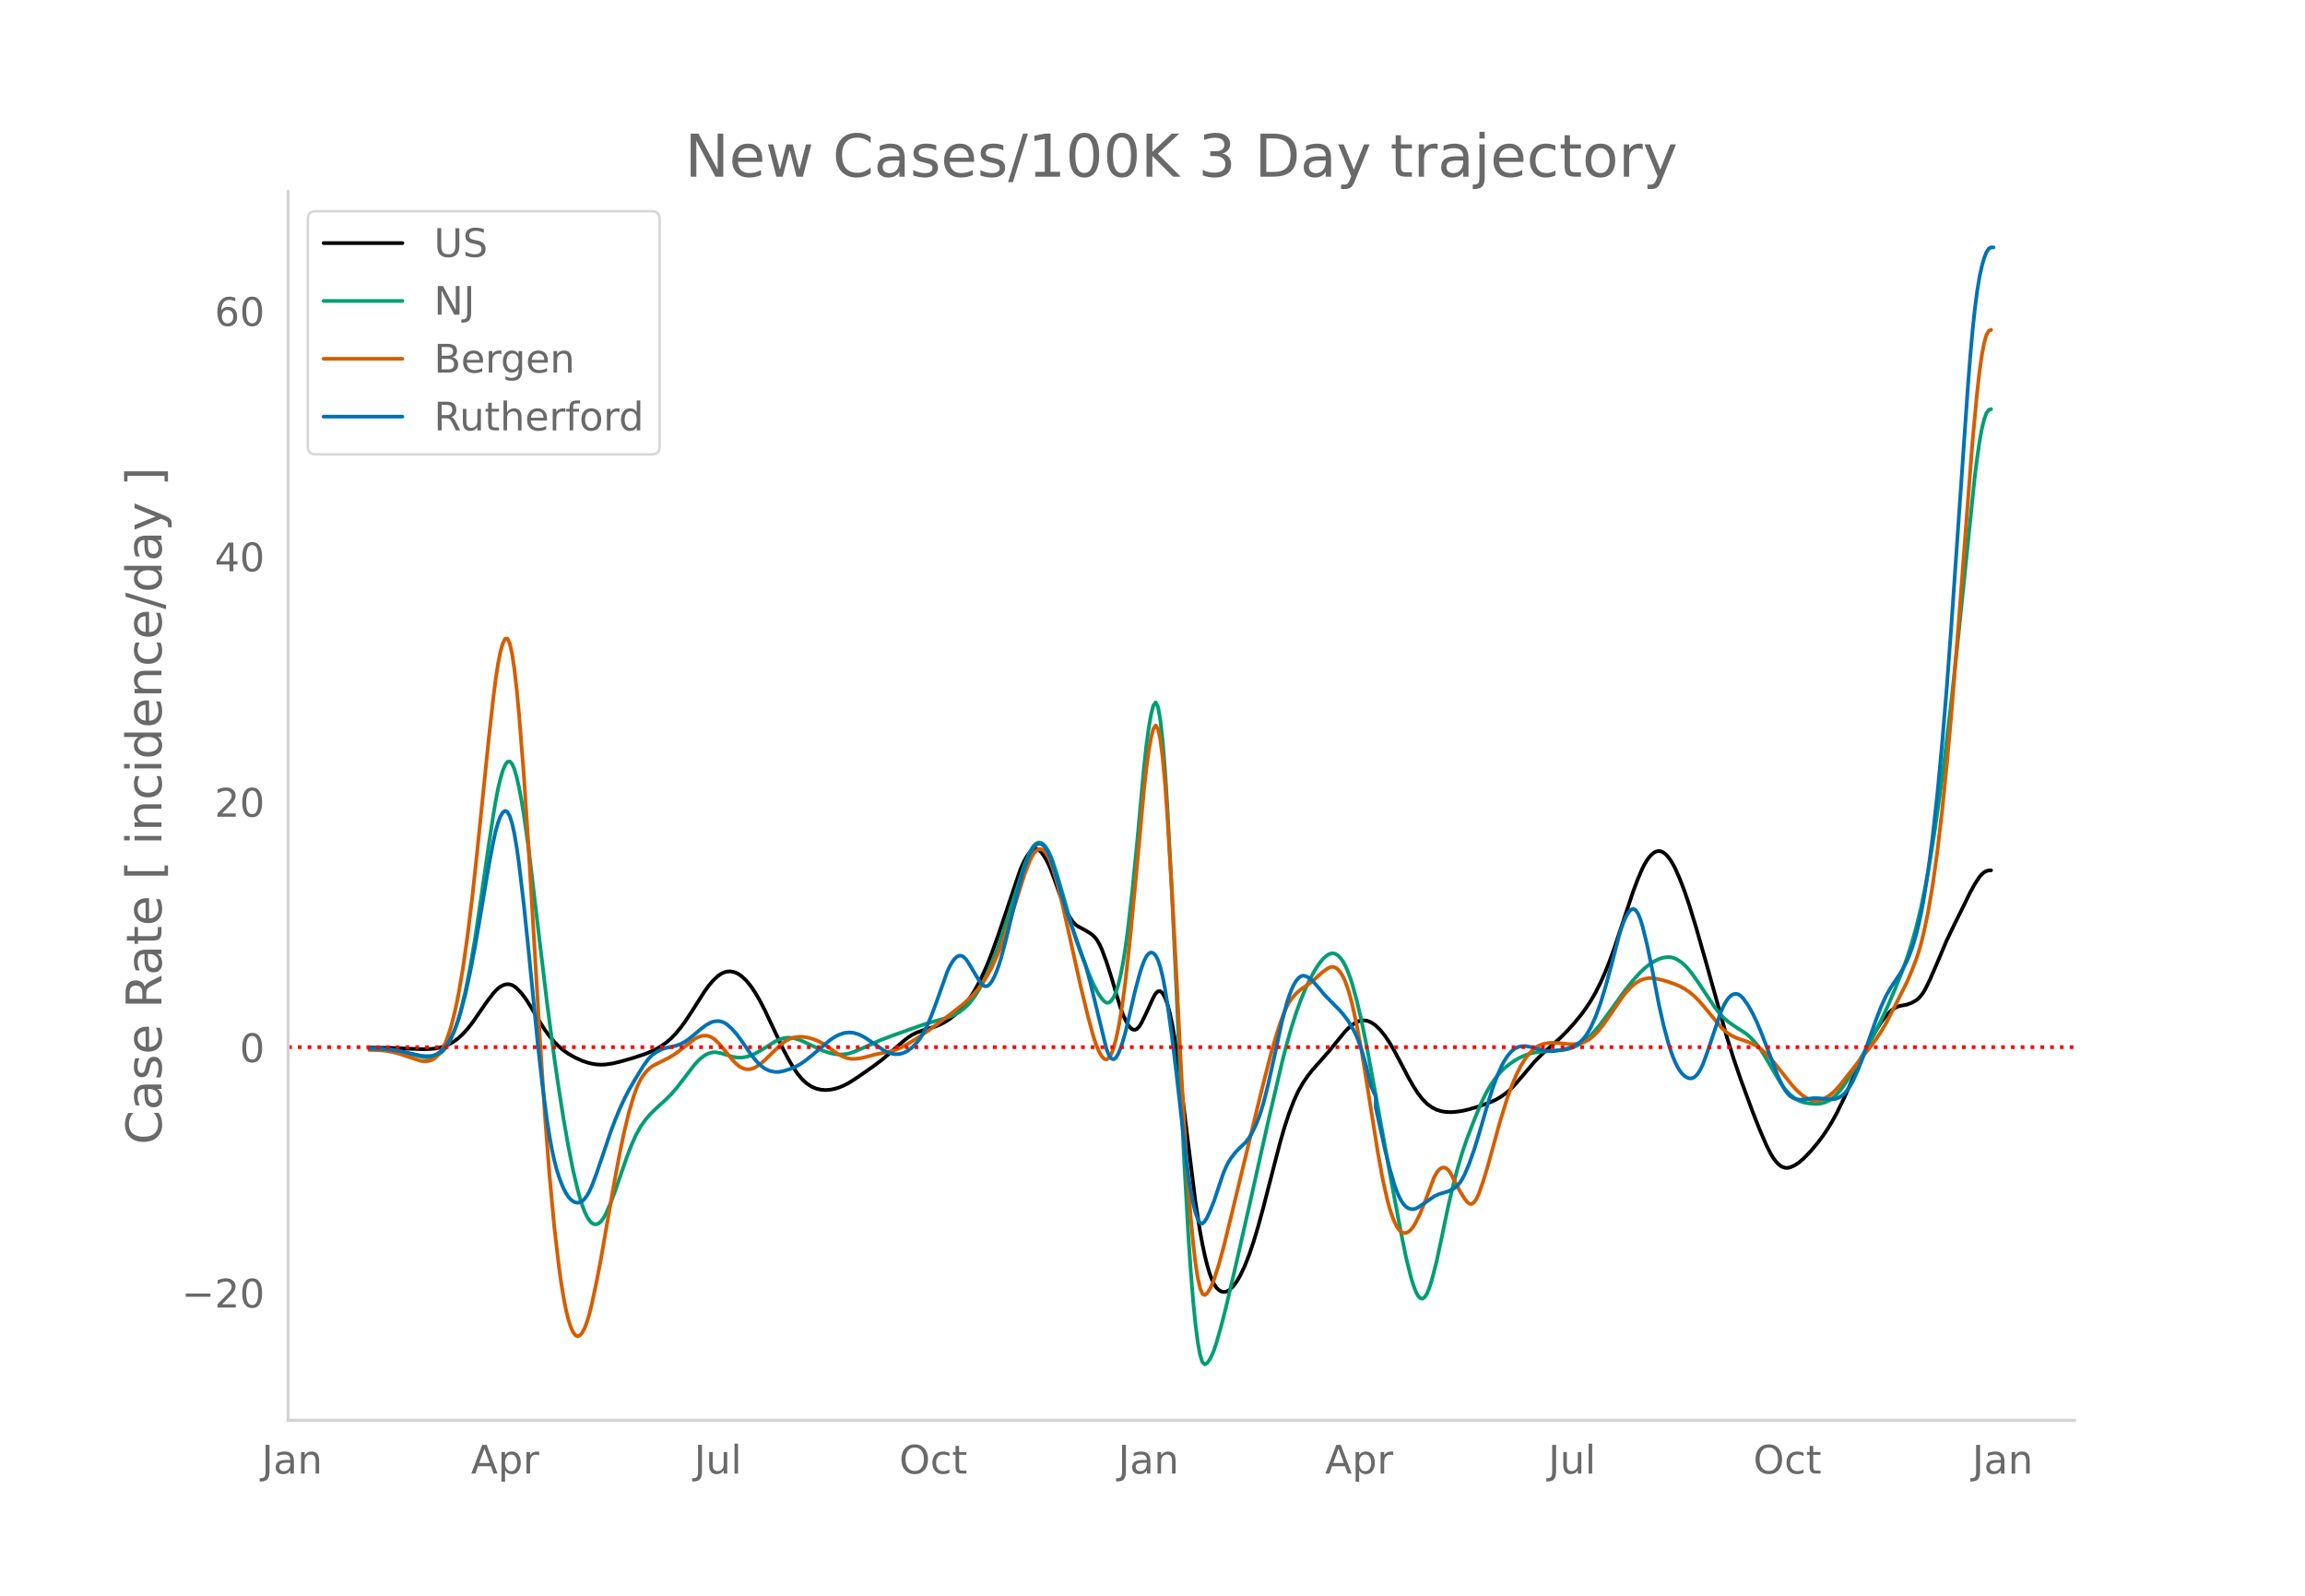 <svg height="864" viewBox="0 0 936 648" width="1248" xmlns="http://www.w3.org/2000/svg" xmlns:xlink="http://www.w3.org/1999/xlink"><defs><style>*{stroke-linecap:butt;stroke-linejoin:round}</style></defs><g id="figure_1"><path d="M0 648h936V0H0z" style="fill:#fff" id="patch_1"/><g id="axes_1"><path d="M117 576.72h725.4V77.76H117z" style="fill:none" id="patch_2"/><path clip-path="url(#pdbfb87c86f)" d="m149.973 425.408 8.552.1 7.602.342 5.7.204 2.852-.083 1.9-.192 1.9-.35 1.9-.533 1.901-.802 1.9-1.092 1.901-1.396 1.9-1.747 1.901-2.108 1.9-2.419 2.851-4.103 2.85-4.168 2.852-3.714.95-1.066.95-.895.95-.714.95-.533.95-.349.95-.144.951.078.95.304.95.53.95.75 1.901 1.99 1.9 2.519 1.901 3.023 3.801 6.357 1.9 2.972 1.9 2.627 1.901 2.238 1.9 1.898 1.901 1.61 1.9 1.324 2.851 1.612 2.851 1.287 1.9.66 1.9.494 1.901.31 1.9.11 1.901-.091 2.85-.42 2.852-.671 5.7-1.631 4.752-1.592 2.85-1.193 1.901-.951 1.9-1.154 1.901-1.375 1.9-1.647 1.9-1.97 1.901-2.291 1.9-2.58 2.851-4.337 4.752-7.479 1.9-2.671 1.9-2.217 1.9-1.752.951-.681.95-.529.95-.373.95-.218.951-.062.95.087.95.232.95.378.95.522.951.666 1.9 1.75 1.901 2.298 1.9 2.842 1.9 3.297 1.901 3.667 3.801 8.053 3.801 8.068 1.9 3.62 1.901 3.268 1.9 2.817 1.9 2.264 1.901 1.724 1.9 1.253 1.901.8 1.9.431 1.901.143 1.9-.14 1.901-.39 1.9-.606 1.9-.813 1.901-1 2.851-1.809 6.652-4.618 3.8-2.85 2.851-2.412 5.701-5.056 1.9-1.5 1.901-1.231 1.9-.928 2.852-1.029 4.75-1.452 1.901-.803 1.9-.98 1.901-1.222 1.9-1.48 1.9-1.759 1.901-2.058 1.9-2.39 1.901-2.838 1.9-3.317 1.901-3.8 1.9-4.29 1.901-4.784 2.85-7.981 8.553-25.45.95-2.273.95-1.978.95-1.684.95-1.375.95-.997.951-.546.95-.083.95.382.95.832.95 1.212.951 1.522.95 1.82.95 2.116 1.901 5.083 1.9 5.364 1.9 4.774 1.901 4.033.95 1.583.95 1.257.951.93.95.635 2.85 1.522 1.901 1.183.95.677.95.892.951 1.255.95 1.646.95 2.037 1.9 5.107 1.901 5.954 3.801 12.797.95 2.536.95 2.147.95 1.76.951 1.353.95.849.95.248.95-.371.951-.991.95-1.565 1.9-3.905 2.851-6.262.95-1.686.95-.895.951-.029.95.838.95 1.704.95 2.577.95 3.476.951 4.403.95 5.335.95 6.268 1.901 14.756 5.701 46.076 1.9 12.172.951 5.129.95 4.491.95 3.864.95 3.243.95 2.625.951 2.007.95 1.412.95.934.95.575.951.237.95-.098.95-.426.95-.71.95-.948.951-1.179.95-1.409.95-1.639 1.901-3.955 1.9-4.816 1.9-5.658 1.901-6.397 1.9-7.034 6.652-25.79 1.9-6.629 1.901-5.815 1.9-4.986 1.901-4.15 1.9-3.322 1.901-2.756 1.9-2.45 2.851-3.19 3.801-4.304 3.8-4.674 2.852-3.473 1.9-1.862 1.9-1.45.95-.538.95-.38.951-.214.95-.05.95.112.95.269.951.417.95.565.95.712 1.9 1.85 1.901 2.352 1.9 2.836 1.901 3.271 2.85 5.331 2.852 5.483 1.9 3.325 1.9 2.977 1.9 2.468 1.901 1.919 1.9 1.397 1.901.985 1.9.607 1.901.308 1.9.093 1.901-.105 2.85-.4 2.851-.654 3.801-1.15 4.751-1.729 1.9-.846 1.901-1.055 1.9-1.268 1.901-1.537 1.9-1.858 2.851-3.251 5.702-6.714 2.85-2.896 3.801-3.418 3.801-3.343 2.85-2.873 2.851-3.173 2.851-3.485 1.9-2.621 1.901-2.91 1.9-3.292 1.9-3.765 1.901-4.246 1.9-4.743 1.901-5.244 3.801-11.462 3.801-11.412 1.9-5.053 1.9-4.42.951-1.846.95-1.573.95-1.3.95-1.028.951-.752.95-.463.95-.16.95.146.95.45.951.752.95 1.032.95 1.29.95 1.544.951 1.799 1.9 4.292 1.9 4.972 1.901 5.583 2.851 9.32 3.8 13.323 8.553 30.712 2.85 9.109 2.851 8.352 4.751 12.915 2.851 7.237 2.85 6.643 1.901 3.742.95 1.513.95 1.27.95 1.026.951.782.95.537.95.293.95.048.95-.184 1.901-.829 1.9-1.246 1.901-1.647 2.85-2.976 2.852-3.39 1.9-2.543 1.9-2.79 1.9-3.091 1.901-3.447 2.851-5.806 3.8-8.416 4.752-10.564 2.85-5.75 1.901-3.403 1.9-3.023 1.901-2.516 1.9-1.975.95-.775.95-.621.951-.467.95-.312 2.851-.533 1.9-.69 1.9-1.06.951-.769.95-1.035.95-1.319.95-1.602 1.901-3.911 2.85-6.586 3.802-9.008 2.85-5.943 3.801-7.683 2.851-5.826 1.9-3.448 1.9-2.928.951-1.097.95-.812.95-.525.95-.24.951-.048h0" style="fill:none;stroke:#000;stroke-linecap:round;stroke-width:1.5" id="line2d_1"/><path clip-path="url(#pdbfb87c86f)" d="m149.973 425.823 4.75.094 2.852.217 2.85.397 2.85.588 8.553 2.12 1.9.146 1.9-.154.951-.272.95-.424.95-.574.95-.738.95-.968.951-1.263.95-1.57.95-1.878.95-2.187.951-2.504.95-2.872.95-3.29 1.9-7.867 1.901-9.556 1.9-11.147 1.901-12.673 3.801-26.16 1.9-12.441.95-5.67.951-4.891.95-4.05.95-3.207.95-2.339.95-1.328.951-.177.95 1.001.95 2.181.95 3.32.951 4.257.95 4.996.95 5.694 1.9 13.48 2.852 23.9 4.75 39.74 2.851 21.557 1.9 13.1 1.901 12.01 1.9 10.909 1.901 9.602 1.9 8.088.95 3.462.951 3.019.95 2.523.95 2.017.95 1.51.95 1.01.951.532.95.077.95-.373.95-.823.951-1.272.95-1.7 1.9-4.255 1.901-5.04 4.751-13.765 1.9-4.96 1.901-4.228 1.9-3.408 1.901-2.665 1.9-2.225 1.9-1.87 4.752-4.365 1.9-1.924 1.9-2.157 2.852-3.64 4.75-6.198 1.901-2.02 1.9-1.525.95-.57.951-.43.95-.292.95-.151.95-.012 1.901.322 2.85.821 1.901.623 1.9.364 1.901.028 1.9-.28 1.901-.566 1.9-.844 2.851-1.63 4.751-3.003 1.9-.928 1.901-.63 1.9-.232 1.901.166 1.9.49 1.9.736 8.553 4.009 2.85.91 1.901.392 1.9.156 1.9-.084 1.901-.348 1.9-.614 3.802-1.619 6.651-3.012 5.702-2.158 12.353-4.395 4.75-1.38 4.752-1.367 2.85-1.128 1.9-1.045 1.901-1.417 1.9-1.816 1.901-2.306 1.9-2.818 1.901-3.334 1.9-3.87 1.901-4.408 1.9-4.917 1.9-5.396 2.852-8.812 6.651-20.857 1.9-4.592.95-1.824.951-1.354.95-.861.95-.37.95.12.95.588.951 1.042.95 1.489.95 1.937.95 2.386 1.901 5.877 2.85 9.86 2.852 10.124 1.9 6.036 1.9 5.423 2.851 7.381 1.9 4.457 1.901 3.81.95 1.56.95 1.328.95 1.057.95.604.951-.031.95-.705.95-1.377.95-2.077.951-2.913.95-3.887.95-4.887.95-5.888.95-6.889 1.901-16.483 1.9-19.008 2.851-31.244.95-8.76.95-7.15.951-5.54.95-3.788.95-1.32.95 1.862.951 5.188.95 8.514.95 11.839.95 14.989 1.901 35.916 1.9 40.965 2.851 63.656 1.9 33.955.95 13.985.951 11.875.95 9.66.95 7.422.95 5.183.951 2.947.95.848.95-.548.95-1.245.95-1.8.951-2.356.95-2.88 1.9-6.7 1.901-7.432 3.801-16.238 5.701-25.143 7.602-33.922 5.702-24.362 1.9-7.387 1.9-6.676 1.9-5.967 1.901-5.26 1.9-4.582 1.901-4.019 1.9-3.485 1.901-2.913.95-1.19.95-1 .95-.81.951-.608.95-.348.95-.029.95.301.95.632.951.967.95 1.328.95 1.717.95 2.11.951 2.504.95 2.897 1.9 6.907 1.901 8.15 1.9 9.307 3.801 20.512 6.652 36.842 3.8 19.962 1.901 9.347 1.9 7.713.951 3.139.95 2.627.95 1.948.95 1.103.95.225.951-.655.95-1.533.95-2.373.95-3.014 1.901-7.324 1.9-8.892 2.851-13.668 1.9-8.13 1.901-7.287 1.9-6.41 1.901-5.549 2.85-7.444 2.852-6.928 1.9-3.982 1.9-3.345 1.9-2.798 1.901-2.338 1.9-1.887 1.901-1.555 1.9-1.34 1.901-1.13 1.9-.922 1.901-.715 1.9-.53 1.9-.372 2.852-.284 7.601-.574 1.9-.343 1.901-.575 1.9-.835 1.901-1.106 1.9-1.427 1.901-1.757 1.9-2.052 1.9-2.31 3.802-5.155 6.651-9.226 2.851-3.533 2.85-3.12 1.901-1.8 1.9-1.523 1.901-1.245 1.9-.935 1.9-.593 1.901-.22.95.07.95.202.951.332.95.461 1.9 1.302 1.901 1.798 1.9 2.288 2.851 4.045 6.652 10.02 1.9 2.385 1.9 1.992 1.901 1.6 2.85 1.965 3.802 2.437 1.9 1.59 1.9 1.945 1.901 2.415 1.9 2.913 6.652 11.316 1.9 2.606 1.9 2.057 1.901 1.555 1.9 1.099 1.901.65 1.9.353 2.851.256 1.9-.122 1.901-.492 1.9-.896.95-.64 1.901-1.696 1.9-2.242 1.901-2.655 2.85-4.5 5.702-9.768 2.85-5.241 2.852-5.646 2.85-6.164 2.85-6.682 2.852-7.101 1.9-5.228 1.9-5.935 1.9-6.668 1.901-7.777 1.9-9.26 1.901-10.72 1.9-12.018 1.901-13.274 1.9-14.499 2.851-23.985 2.85-26.575 6.652-64.565.95-7.548.95-6.612.951-5.338.95-3.998.95-2.658.95-1.317.951-.324h0" style="fill:none;stroke:#009e73;stroke-linecap:round;stroke-width:1.5" id="line2d_2"/><path clip-path="url(#pdbfb87c86f)" d="m149.973 426.355 3.8.087 2.851.251 2.851.507 2.85.768 8.553 2.822 1.9.154.95-.086.95-.206.95-.384.951-.62.95-.868.95-1.117.95-1.383.95-1.742.951-2.193.95-2.662.95-3.132.95-3.601.951-4.083.95-4.618 1.9-11.024 1.901-13.426 1.9-15.599 1.901-17.539 4.751-46.412 1.9-16.996.95-7.509.951-6.202.95-4.797.95-3.392.95-1.924.95-.13.951 1.984.95 4.166.95 6.346.95 8.446.951 10.143 1.9 24.09 1.9 28.95 4.752 80.072 1.9 28.916 1.9 24.93 1.901 20.516 1.9 16.403.951 6.769.95 5.819.95 4.869.95 3.927.95 3.027.951 2.169.95 1.319.95.47.95-.367.951-1.131.95-1.825.95-2.504.95-3.183.95-3.827 1.901-8.861 1.9-9.883 2.851-16.436 2.851-16.221 1.9-10.135 1.901-9.033 1.9-7.793 1.9-6.413.951-2.637.95-2.255.95-1.874.95-1.509.951-1.232.95-1.043.95-.87.95-.698 1.901-1 4.751-2.376 1.9-1.155 1.901-1.345 6.652-5.117.95-.536.95-.408.95-.28.95-.146.95.011.951.191.95.377.95.562.95.748 1.901 1.96 2.85 3.448 1.901 2.41 1.9 1.935.95.738.951.583.95.418.95.243.95.068.951-.11.95-.285.95-.454 1.9-1.268 1.901-1.627 6.652-6.49 1.9-1.371 1.9-.936 1.901-.52 1.9-.19 1.901.12 1.9.374 1.901.578 1.9.785 1.9 1.02 1.901 1.263 3.801 2.715 1.9 1.068 1.901.75 1.9.335 1.901-.042 1.9-.258 1.9-.432 3.802-1.023 6.651-1.352 1.9-.632 1.901-.802 2.85-1.508 3.802-2.314 4.75-3.216 5.702-4.183 7.602-5.876 2.85-2.456 1.901-1.919 1.9-2.207 1.901-2.532 1.9-3.005 1.901-3.516 1.9-4.087 1.9-4.716 1.901-5.299 2.851-8.672 4.751-14.953 1.9-4.927.95-2.022.951-1.551.95-1.053.95-.556.95-.055.95.46.951.988.95 1.52.95 2.05.95 2.583 1.901 6.54 1.9 7.574 2.851 12.732 4.751 21.402 2.851 11.728 1.9 7.105.95 3.134.951 2.636.95 2.105.95 1.575.95 1.01.95.277.951-.624.95-1.557.95-2.492.95-3.427.951-4.364.95-5.306.95-6.247.95-7.188 1.901-17.146 2.85-29.851 2.851-31.227.95-8.595.95-7.016.951-5.436.95-3.74.95-1.455.95 1.412.951 4.4.95 7.384.95 10.371.95 13.19 1.901 31.522 1.9 35.664 1.901 37.808 1.9 32.633.95 13.689.95 11.92.951 10.069.95 8.131.95 6.179.95 4.224.951 2.272.95.44.95-.784.95-1.397.95-1.89.951-2.384 1.9-6.03 1.901-6.934 2.85-11.569 12.354-51.122 3.8-14.95 1.9-6.707 1.901-6.093 1.9-5.127.951-2.07.95-1.736.95-1.42 1.9-2.218 1.901-1.663 3.801-2.621 1.9-1.609 2.851-2.577 1.9-1.412.951-.571.95-.35.95-.002.95.37.95.74.951 1.124.95 1.57.95 2.076.95 2.597.951 3.116.95 3.636 1.9 8.72 1.901 10.248 1.9 11.629 4.752 29.843 1.9 10.489 1.9 8.456.95 3.453.951 2.937.95 2.424.95 1.914.95 1.406.95.897.951.399.95-.044.95-.434.95-.812.951-1.19.95-1.553 1.9-3.876 1.901-4.643 3.801-10.113.95-1.709.95-1.238.95-.764.95-.266.951.252.95.776.95 1.3 1.901 3.726 1.9 3.598 1.9 3.026.951 1.25.95.81.95.123.95-.612.951-1.348.95-2.043 1.9-5.344 1.901-6.35 4.751-17.32 2.851-9.287 1.9-5.358 1.9-4.58 1.901-3.821 1.9-3.08 1.901-2.365 1.9-1.753.95-.657.951-.51 1.9-.637 1.901-.323 1.9-.069 2.851.182 3.801.375 1.9-.022 1.9-.215 1.901-.544 1.9-1.009 1.901-1.476 1.9-1.927 1.901-2.367 3.801-5.405 3.8-5.612 1.901-2.44 1.9-2.092 1.901-1.63 1.9-1.142 1.901-.695 1.9-.288 1.901.111 2.85.59 2.851.825 2.851 1.011 1.9.801 1.9 1.03 1.901 1.29 1.9 1.56 1.901 1.862 1.9 2.168 7.602 9.178 1.9 1.638 1.901 1.25 1.9.95 1.901.682 2.85.952 1.901.794 1.9 1.04 1.901 1.397 1.9 1.757 2.851 3.134 2.851 3.554 4.751 6 1.9 2.063 1.901 1.711 1.9 1.33.95.48.95.345.951.21.95.08.95-.051.95-.175.951-.298.95-.422 1.9-1.2 1.901-1.622 1.9-2.032 2.851-3.596 6.652-8.414 2.85-3.475 2.851-3.884 1.9-2.874 1.901-3.225 2.85-5.474 5.702-11.332 1.9-4.407 1.9-4.943.951-2.844.95-3.282.95-3.746 1.901-8.9 1.9-11.104 1.9-13.631 1.901-16.16 1.9-18.626 1.901-21.075 2.85-35.561 5.702-74.796 1.9-20.164.95-8.391.951-6.767.95-5.067.95-3.37.95-1.67.951-.41h0" style="fill:none;stroke:#d55e00;stroke-linecap:round;stroke-width:1.5" id="line2d_3"/><path clip-path="url(#pdbfb87c86f)" d="m149.973 425.821 4.75.086 3.802.303 3.8.592 3.802.85 4.75 1.028 1.901.196 1.9-.02.95-.147.951-.297.95-.455.95-.614.95-.773.95-.942.951-1.169.95-1.45.95-1.744.95-2.036.951-2.337.95-2.678.95-3.057 1.9-7.277 1.901-8.743 1.9-9.876 1.901-10.926 3.801-22.636 1.9-9.967.95-4.261.951-3.414.95-2.511.95-1.61.95-.674.95.427.951 1.694.95 2.994.95 4.293.95 5.593.951 6.83 1.9 16.112 1.9 18.356 3.802 38.599 1.9 16.89 1.9 14.387.95 6.008.951 5.209.95 4.408.95 3.643.95 3.047.951 2.623.95 2.233.95 1.843.95 1.46.95 1.104.951.781.95.464.95.146.95-.178.951-.528.95-.906.95-1.29.95-1.675.95-2.058 1.901-5.051 2.851-8.346 2.85-8.467 1.901-5.075 1.9-4.565 1.901-4.117 1.9-3.685 2.851-4.897 2.85-4.618 1.901-2.655.95-1.072.95-.897 1.901-1.33 1.9-.929 1.901-.587 3.8-.82 1.901-.713 1.9-1.009 1.901-1.364 4.751-3.979 1.9-1.384 1.901-1.043.95-.319.95-.18.95-.04.951.114.95.284.95.457.95.63 1.901 1.726 1.9 2.17 1.901 2.564 3.801 5.53 1.9 2.4 1.9 1.984 1.901 1.431 1.9.895 1.901.445 1.9.017 1.901-.364 2.85-.89 1.901-.794 1.9-1.033 1.901-1.287 2.85-2.247 7.603-6.422 1.9-1.246 1.9-.938 1.9-.612 1.901-.22 1.9.188 1.901.578 1.9.892 1.901 1.181 6.652 4.587 1.9.85 1.9.487.95.092.951-.026.95-.147.95-.268.95-.39.95-.516 1.901-1.424 1.9-1.958.951-1.222.95-1.431 1.9-3.512 1.901-4.368 1.9-5.007 4.752-13.354.95-2.032.95-1.678.95-1.312.95-.9.95-.442.951.027.95.496.95.964.95 1.39 3.802 6.355.95 1.466.95 1.139.95.567.95-.051.95-.672.951-1.274.95-1.785.95-2.206.95-2.61.95-3.011 1.901-7.197 4.751-19.579 1.9-6.971 1.901-5.644.95-2.301.95-1.883.951-1.399.95-.901.95-.403.95.094.95.597.951 1.12.95 1.669.95 2.219.95 2.77 5.702 19.226 2.85 8.176 4.752 13.32 1.9 6.958 6.652 27.292.95 2.384.95 1.375.95.365.95-.644.951-1.608.95-2.345.95-2.857.95-3.324 1.901-7.98 1.9-8.307 1.901-7.154.95-3.086.95-2.577.95-1.893.95-1.176.951-.458.95.258.95 1.002.95 1.875.951 2.878.95 3.907.95 4.936.95 5.916 1.901 13.817 1.9 15.677 3.801 33.786.95 6.861.95 5.927.951 4.968.95 3.887.95 2.686.95 1.459.951.232.95-.913.95-1.656.95-1.995 1.901-4.77 1.9-5.755 1.901-5.547.95-2.256.95-1.892.95-1.55 1.901-2.482 1.9-1.99 1.901-1.753.95-1.11.95-1.344.95-1.576.95-1.81.951-2.058.95-2.374.95-2.762.95-3.162 1.901-7.5 2.85-12.807 2.852-13.157 1.9-7.26.95-2.945.95-2.49.95-2.035.95-1.586.951-1.144.95-.701.95-.26.95.16.951.463.95.653.95.819 1.9 2.118 2.852 3.43 2.85 2.945 2.85 2.862 1.901 2.106 1.9 2.492 1.901 3.098.95 1.797.95 2.06.95 2.415.951 2.785 1.9 6.686 1.901 7.983 1.9 4.22v4.309l3.801 17.401 1.9 7.594 1.901 6.49.95 2.657.95 2.225.95 1.791.951 1.359.95.94.95.591.95.315.951.053.95-.211.95-.454 2.851-1.899 3.801-2.641 1.9-.905 1.9-.562 1.901-.57 1.9-.934.951-.628.95-.84.95-1.151.95-1.482.95-1.812 1.901-4.52 1.9-5.366 1.901-6.118 3.801-13.084 1.9-5.952 1.901-5.216 1.9-4.21.95-1.725.951-1.488.95-1.265.95-1.044.95-.824.95-.603.951-.392.95-.226 1.9-.104 1.901.329 5.702 1.504 1.9.228 1.9-.035 2.851-.445 2.85-.664 1.901-.675 1.9-1.01.95-.646.951-.808.95-1.035.95-1.274.95-1.515.951-1.755 1.9-4.232 1.9-5.208 1.901-6.175 2.851-10.457 2.85-10.976.95-3.097.951-2.602.95-2.106.95-1.61.95-1.084.951-.394.95.455.95 1.335.95 2.217.95 3.053 1.901 7.729 1.9 9.17 2.851 14.865 1.9 8.49 1.901 7.104.95 3.018.95 2.649.951 2.276.95 1.904.95 1.538.95 1.205.95.902.951.607.95.311.95.004.95-.364.951-.793.95-1.233.95-1.674.95-2.115 1.901-5.28 4.751-14.226.95-2.378.95-1.994.95-1.609.951-1.226.95-.85.95-.481.95-.113.951.255.95.622.95.974 1.9 2.66 1.901 3.334 1.9 3.982 1.901 4.593 6.652 17.36 1.9 3.906.95 1.56.95 1.255.95.952.951.663.95.441.95.285.95.144.951.002 4.751-.603 1.9.014 3.801.324 1.9.14.951-.105.95-.256.95-.41.95-.57.951-.77.95-1.01.95-1.257.95-1.504.95-1.75 1.901-4.178 1.9-4.836 2.851-8.216 2.851-8.02 1.9-4.886 1.901-4.164 1.9-3.36 3.801-5.67 1.9-3.304.951-1.925.95-2.245.95-2.586.95-2.928.95-3.293.951-3.78.95-4.385.95-5.017 1.901-11.927 1.9-14.501 1.9-17.278 1.901-20.106 1.9-22.912 1.901-25.699 6.652-96.068.95-12.269.95-10.708.95-9.02.95-7.333.95-5.706.951-4.38.95-3.354.95-2.39.95-1.426.951-.462.95.01h0" style="fill:none;stroke:#0072b2;stroke-linecap:round;stroke-width:1.5" id="line2d_4"/><path clip-path="url(#pdbfb87c86f)" d="M117 425.212h725.4" style="fill:none;stroke:red;stroke-dasharray:1.5,2.475;stroke-dashoffset:0;stroke-width:1.5" id="line2d_5"/><path d="M117 576.72V77.76" style="fill:none;stroke:#d3d3d3;stroke-linecap:square;stroke-linejoin:miter;stroke-width:1.25" id="patch_3"/><path d="M117 576.72h725.4" style="fill:none;stroke:#d3d3d3;stroke-linecap:square;stroke-linejoin:miter;stroke-width:1.25" id="patch_4"/><g id="matplotlib.axis_1"><g id="xtick_1"><g style="fill:#696969" transform="matrix(.16 0 0 -.16 106.283 598.378)" id="text_1"><defs><path d="M9.813 72.906h9.859V5.078q0-13.187-5-19.14-5-5.954-16.094-5.954h-3.75v8.297h3.078q6.531 0 9.219 3.672Q9.813-4.39 9.813 5.078z" id="DejaVuSans-74"/><path d="M34.281 27.484q-10.89 0-15.093-2.484-4.204-2.484-4.204-8.5 0-4.781 3.157-7.594 3.156-2.797 8.562-2.797 7.485 0 12 5.297 4.516 5.297 4.516 14.078v2zm17.922 3.72V0H43.22v8.297Q40.14 3.328 35.547.953q-4.594-2.375-11.234-2.375-8.391 0-13.36 4.719Q6 8.016 6 15.922q0 9.219 6.172 13.906 6.187 4.688 18.437 4.688h12.61v.89q0 6.203-4.078 9.594-4.078 3.39-11.453 3.39-4.688 0-9.141-1.124-4.438-1.125-8.531-3.375v8.312q4.921 1.906 9.562 2.844 4.64.953 9.031.953 11.875 0 17.735-6.156 5.86-6.14 5.86-18.64z" id="DejaVuSans-97"/><path d="M54.89 33.016V0h-8.984v32.719q0 7.765-3.031 11.61-3.031 3.858-9.078 3.858-7.281 0-11.484-4.64-4.204-4.625-4.204-12.64V0H9.08v54.688h9.03v-8.5q3.235 4.937 7.594 7.374Q30.078 56 35.797 56q9.422 0 14.25-5.828 4.844-5.828 4.844-17.156z" id="DejaVuSans-110"/></defs><use xlink:href="#DejaVuSans-74"/><use x="29.492" xlink:href="#DejaVuSans-97"/><use x="90.771" xlink:href="#DejaVuSans-110"/></g></g><g id="xtick_2"><g style="fill:#696969" transform="matrix(.16 0 0 -.16 191.246 598.378)" id="text_2"><defs><path d="M34.188 63.188 20.797 26.906h26.812zm-5.579 9.718h11.188L67.578 0h-10.25l-6.64 18.703h-32.86L11.188 0H.78z" id="DejaVuSans-65"/><path d="M18.11 8.203v-29H9.077v75.484h9.031v-8.296q2.844 4.875 7.157 7.234Q29.594 56 35.594 56q9.968 0 16.187-7.906 6.235-7.907 6.235-20.797T51.78 6.484q-6.218-7.906-16.187-7.906-6 0-10.328 2.375-4.313 2.375-7.157 7.25zm30.578 19.094q0 9.906-4.079 15.547-4.078 5.64-11.203 5.64-7.14 0-11.218-5.64-4.079-5.64-4.079-15.547 0-9.906 4.078-15.547 4.079-5.64 11.22-5.64 7.124 0 11.202 5.64t4.078 15.547z" id="DejaVuSans-112"/><path d="M41.11 46.297q-1.516.875-3.297 1.281Q36.03 48 33.89 48q-7.625 0-11.703-4.953-4.079-4.953-4.079-14.234V0H9.08v54.688h9.03v-8.5q2.844 4.984 7.375 7.39Q30.031 56 36.531 56q.922 0 2.047-.125 1.125-.11 2.484-.36z" id="DejaVuSans-114"/></defs><use xlink:href="#DejaVuSans-65"/><use x="68.408" xlink:href="#DejaVuSans-112"/><use x="131.885" xlink:href="#DejaVuSans-114"/></g></g><g id="xtick_3"><g style="fill:#696969" transform="matrix(.16 0 0 -.16 281.903 598.378)" id="text_3"><defs><path d="M8.5 21.578v33.11h8.984V21.922q0-7.766 3.016-11.656 3.031-3.875 9.094-3.875 7.265 0 11.484 4.64 4.234 4.64 4.234 12.656v31h8.985V0h-8.984v8.406Q42.047 3.422 37.718 1q-4.313-2.422-10.032-2.422-9.421 0-14.312 5.86Q8.5 10.296 8.5 21.578zM31.11 56z" id="DejaVuSans-117"/><path d="M9.422 75.984h8.984V0H9.422z" id="DejaVuSans-108"/></defs><use xlink:href="#DejaVuSans-74"/><use x="29.492" xlink:href="#DejaVuSans-117"/><use x="92.871" xlink:href="#DejaVuSans-108"/></g></g><g id="xtick_4"><g style="fill:#696969" transform="matrix(.16 0 0 -.16 365.144 598.378)" id="text_4"><defs><path d="M39.406 66.219q-10.75 0-17.078-8.016-6.312-8-6.312-21.828 0-13.766 6.312-21.781 6.328-8 17.078-8 10.735 0 17.016 8 6.281 8.015 6.281 21.781 0 13.828-6.281 21.828-6.281 8.016-17.016 8.016zm0 8q15.328 0 24.5-10.281 9.188-10.282 9.188-27.563 0-17.234-9.188-27.516-9.172-10.28-24.5-10.28-15.375 0-24.593 10.25-9.204 10.265-9.204 27.546t9.204 27.563q9.218 10.28 24.593 10.28z" id="DejaVuSans-79"/><path d="M48.781 52.594v-8.407q-3.812 2.11-7.64 3.157-3.828 1.047-7.735 1.047-8.75 0-13.593-5.547-4.829-5.532-4.829-15.547 0-10.016 4.829-15.563 4.843-5.53 13.593-5.53 3.907 0 7.735 1.046 3.828 1.047 7.64 3.156V2.094Q45.016.344 40.984-.531q-4.015-.89-8.562-.89-12.36 0-19.64 7.765-7.266 7.765-7.266 20.953 0 13.375 7.343 21.031Q20.22 56 33.016 56q4.14 0 8.093-.86 3.953-.843 7.672-2.546z" id="DejaVuSans-99"/><path d="M18.313 70.219V54.688h18.5v-6.985h-18.5V18.016q0-6.688 1.828-8.594 1.828-1.906 7.453-1.906h9.218V0h-9.218q-10.407 0-14.36 3.875-3.953 3.89-3.953 14.14v29.688H2.687v6.984h6.594V70.22z" id="DejaVuSans-116"/></defs><use xlink:href="#DejaVuSans-79"/><use x="78.711" xlink:href="#DejaVuSans-99"/><use x="133.691" xlink:href="#DejaVuSans-116"/></g></g><g id="xtick_5"><g style="fill:#696969" transform="matrix(.16 0 0 -.16 454.064 598.378)" id="text_5"><use xlink:href="#DejaVuSans-74"/><use x="29.492" xlink:href="#DejaVuSans-97"/><use x="90.771" xlink:href="#DejaVuSans-110"/></g></g><g id="xtick_6"><g style="fill:#696969" transform="matrix(.16 0 0 -.16 538.077 598.378)" id="text_6"><use xlink:href="#DejaVuSans-65"/><use x="68.408" xlink:href="#DejaVuSans-112"/><use x="131.885" xlink:href="#DejaVuSans-114"/></g></g><g id="xtick_7"><g style="fill:#696969" transform="matrix(.16 0 0 -.16 628.735 598.378)" id="text_7"><use xlink:href="#DejaVuSans-74"/><use x="29.492" xlink:href="#DejaVuSans-117"/><use x="92.871" xlink:href="#DejaVuSans-108"/></g></g><g id="xtick_8"><g style="fill:#696969" transform="matrix(.16 0 0 -.16 711.975 598.378)" id="text_8"><use xlink:href="#DejaVuSans-79"/><use x="78.711" xlink:href="#DejaVuSans-99"/><use x="133.691" xlink:href="#DejaVuSans-116"/></g></g><g id="xtick_9"><g style="fill:#696969" transform="matrix(.16 0 0 -.16 800.896 598.378)" id="text_9"><use xlink:href="#DejaVuSans-74"/><use x="29.492" xlink:href="#DejaVuSans-97"/><use x="90.771" xlink:href="#DejaVuSans-110"/></g></g></g><g id="matplotlib.axis_2"><g id="ytick_1"><g style="fill:#696969" transform="matrix(.16 0 0 -.16 73.733 530.945)" id="text_10"><defs><path d="M10.594 35.5h62.593v-8.297H10.594z" id="DejaVuSans-8722"/><path d="M19.188 8.297h34.421V0H7.33v8.297q5.609 5.812 15.296 15.594 9.703 9.797 12.188 12.64 4.734 5.313 6.609 9 1.89 3.688 1.89 7.25 0 5.813-4.078 9.469-4.078 3.672-10.625 3.672-4.64 0-9.797-1.61-5.14-1.609-11-4.89v9.969Q13.767 71.78 18.938 73q5.188 1.219 9.485 1.219 11.328 0 18.062-5.672 6.735-5.656 6.735-15.125 0-4.5-1.688-8.531-1.672-4.016-6.125-9.485-1.218-1.422-7.765-8.187-6.532-6.766-18.453-18.922z" id="DejaVuSans-50"/><path d="M31.781 66.406q-7.61 0-11.453-7.5Q16.5 51.422 16.5 36.375q0-14.984 3.828-22.484 3.844-7.5 11.453-7.5 7.672 0 11.5 7.5 3.844 7.5 3.844 22.484 0 15.047-3.844 22.531-3.828 7.5-11.5 7.5zm0 7.813q12.266 0 18.735-9.703 6.468-9.688 6.468-28.141 0-18.406-6.468-28.11-6.47-9.687-18.735-9.687-12.25 0-18.718 9.688-6.47 9.703-6.47 28.109 0 18.453 6.47 28.14Q19.53 74.22 31.78 74.22z" id="DejaVuSans-48"/></defs><use xlink:href="#DejaVuSans-8722"/><use x="83.789" xlink:href="#DejaVuSans-50"/><use x="147.412" xlink:href="#DejaVuSans-48"/></g></g><g id="ytick_2"><use xlink:href="#DejaVuSans-48" style="fill:#696969" transform="matrix(.16 0 0 -.16 97.32 431.29)" id="text_11"/></g><g id="ytick_3"><g style="fill:#696969" transform="matrix(.16 0 0 -.16 87.14 331.637)" id="text_12"><use xlink:href="#DejaVuSans-50"/><use x="63.623" xlink:href="#DejaVuSans-48"/></g></g><g id="ytick_4"><g style="fill:#696969" transform="matrix(.16 0 0 -.16 87.14 231.982)" id="text_13"><defs><path d="M37.797 64.313 12.89 25.39h24.906zm-2.594 8.593H47.61V25.391h10.407v-8.203H47.609V0h-9.812v17.188H4.89v9.515z" id="DejaVuSans-52"/></defs><use xlink:href="#DejaVuSans-52"/><use x="63.623" xlink:href="#DejaVuSans-48"/></g></g><g id="ytick_5"><g style="fill:#696969" transform="matrix(.16 0 0 -.16 87.14 132.328)" id="text_14"><defs><path d="M33.016 40.375q-6.641 0-10.532-4.547-3.875-4.531-3.875-12.437 0-7.86 3.875-12.438 3.891-4.562 10.532-4.562 6.64 0 10.515 4.562 3.875 4.578 3.875 12.438 0 7.906-3.875 12.437-3.875 4.547-10.515 4.547zm19.578 30.922v-8.984q-3.719 1.75-7.5 2.671-3.782.938-7.5.938-9.766 0-14.922-6.594-5.14-6.594-5.875-19.922 2.875 4.25 7.219 6.516 4.359 2.266 9.578 2.266 10.984 0 17.36-6.672 6.374-6.657 6.374-18.125 0-11.235-6.64-18.032-6.641-6.78-17.672-6.78-12.657 0-19.344 9.687-6.688 9.703-6.688 28.109 0 17.281 8.204 27.563 8.203 10.28 22.015 10.28 3.719 0 7.5-.734t7.89-2.187z" id="DejaVuSans-54"/></defs><use xlink:href="#DejaVuSans-54"/><use x="63.623" xlink:href="#DejaVuSans-48"/></g></g><g style="fill:#696969" transform="matrix(0 -.2 -.2 0 65.573 464.8)" id="text_15"><defs><path d="M64.406 67.281v-10.39q-4.984 4.64-10.625 6.922-5.64 2.296-11.984 2.296-12.5 0-19.14-7.64-6.641-7.64-6.641-22.094 0-14.406 6.64-22.047 6.64-7.64 19.14-7.64 6.345 0 11.985 2.296 5.64 2.297 10.625 6.938V5.609Q59.234 2.094 53.437.33q-5.78-1.75-12.218-1.75-16.563 0-26.094 10.124-9.516 10.14-9.516 27.672 0 17.578 9.516 27.703 9.531 10.14 26.094 10.14 6.531 0 12.312-1.734 5.797-1.734 10.875-5.203z" id="DejaVuSans-67"/><path d="M44.281 53.078v-8.5q-3.797 1.953-7.906 2.922-4.094.984-8.5.984-6.688 0-10.031-2.047-3.344-2.046-3.344-6.156 0-3.125 2.39-4.906 2.391-1.781 9.626-3.39l3.078-.688q9.562-2.047 13.593-5.781 4.032-3.735 4.032-10.422 0-7.625-6.032-12.078-6.03-4.438-16.578-4.438-4.39 0-9.156.86Q10.688.296 5.422 2v9.281q4.984-2.594 9.812-3.89 4.829-1.282 9.579-1.282 6.343 0 9.75 2.172 3.421 2.172 3.421 6.125 0 3.656-2.468 5.61-2.453 1.953-10.813 3.765l-3.125.735q-8.344 1.75-12.062 5.39-3.704 3.64-3.704 9.985 0 7.718 5.47 11.906Q16.75 56 26.811 56q4.97 0 9.36-.734 4.406-.72 8.11-2.188z" id="DejaVuSans-115"/><path d="M56.203 29.594v-4.39H14.891q.593-9.282 5.593-14.142 5-4.859 13.938-4.859 5.172 0 10.031 1.266 4.86 1.265 9.656 3.812v-8.5Q49.266.734 44.187-.344 39.11-1.422 33.892-1.422q-13.094 0-20.735 7.61-7.64 7.625-7.64 20.625 0 13.421 7.25 21.296Q20.016 56 32.328 56q11.031 0 17.453-7.11 6.422-7.093 6.422-19.296zm-8.984 2.64q-.094 7.36-4.125 11.75-4.032 4.407-10.672 4.407-7.516 0-12.031-4.25-4.516-4.25-5.203-11.97z" id="DejaVuSans-101"/><path d="M44.39 34.188q3.172-1.079 6.172-4.594 3-3.516 6.032-9.672L66.609 0H56l-9.313 18.703q-3.624 7.328-7.015 9.719-3.39 2.39-9.25 2.39h-10.75V0h-9.86v72.906h22.266q12.5 0 18.656-5.234 6.157-5.219 6.157-15.766 0-6.89-3.203-11.437-3.204-4.532-9.297-6.282zM19.673 64.797V38.922h12.406q7.125 0 10.766 3.297 3.64 3.297 3.64 9.687 0 6.39-3.64 9.64-3.64 3.25-10.766 3.25z" id="DejaVuSans-82"/><path d="M8.594 75.984h20.703V69H17.578V-6.203h11.719v-6.984H8.594z" id="DejaVuSans-91"/><path d="M9.422 54.688h8.984V0H9.422zm0 21.296h8.984v-11.39H9.422z" id="DejaVuSans-105"/><path d="M45.406 46.39v29.594h8.985V0h-8.985v8.203Q42.578 3.328 38.25.953q-4.313-2.375-10.375-2.375-9.906 0-16.14 7.906-6.22 7.922-6.22 20.813 0 12.89 6.22 20.797Q17.968 56 27.874 56q6.063 0 10.375-2.375 4.328-2.36 7.156-7.234zm-30.61-19.093q0-9.906 4.079-15.547 4.078-5.64 11.203-5.64 7.125 0 11.219 5.64 4.11 5.64 4.11 15.547 0 9.906-4.11 15.547-4.094 5.64-11.219 5.64-7.125 0-11.203-5.64-4.078-5.64-4.078-15.547z" id="DejaVuSans-100"/><path d="M25.39 72.906h8.297L8.297-9.28H0z" id="DejaVuSans-47"/><path d="M32.172-5.078q-3.797-9.766-7.422-12.735-3.61-2.984-9.656-2.984H7.906v7.516h5.282q3.703 0 5.75 1.765Q21-9.766 23.483-3.219l1.61 4.094-22.11 53.813H12.5l17.094-42.766 17.093 42.766h9.516z" id="DejaVuSans-121"/><path d="M30.422 75.984v-89.171H9.719v6.984H21.39V69H9.719v6.984z" id="DejaVuSans-93"/></defs><use xlink:href="#DejaVuSans-67"/><use x="69.824" xlink:href="#DejaVuSans-97"/><use x="131.104" xlink:href="#DejaVuSans-115"/><use x="183.203" xlink:href="#DejaVuSans-101"/><use x="244.727" xlink:href="#DejaVuSans-32"/><use x="276.514" xlink:href="#DejaVuSans-82"/><use x="343.746" xlink:href="#DejaVuSans-97"/><use x="405.025" xlink:href="#DejaVuSans-116"/><use x="444.234" xlink:href="#DejaVuSans-101"/><use x="505.758" xlink:href="#DejaVuSans-32"/><use x="537.545" xlink:href="#DejaVuSans-91"/><use x="576.559" xlink:href="#DejaVuSans-32"/><use x="608.346" xlink:href="#DejaVuSans-105"/><use x="636.129" xlink:href="#DejaVuSans-110"/><use x="699.508" xlink:href="#DejaVuSans-99"/><use x="754.488" xlink:href="#DejaVuSans-105"/><use x="782.271" xlink:href="#DejaVuSans-100"/><use x="845.748" xlink:href="#DejaVuSans-101"/><use x="907.271" xlink:href="#DejaVuSans-110"/><use x="970.65" xlink:href="#DejaVuSans-99"/><use x="1025.631" xlink:href="#DejaVuSans-101"/><use x="1087.154" xlink:href="#DejaVuSans-47"/><use x="1120.846" xlink:href="#DejaVuSans-100"/><use x="1184.322" xlink:href="#DejaVuSans-97"/><use x="1245.602" xlink:href="#DejaVuSans-121"/><use x="1304.781" xlink:href="#DejaVuSans-32"/><use x="1336.568" xlink:href="#DejaVuSans-93"/></g></g><g style="fill:#696969" transform="matrix(.24 0 0 -.24 278.113 71.76)" id="text_16"><defs><path d="M9.813 72.906h13.28l32.329-60.984v60.984h9.562V0h-13.28L19.39 60.984V0H9.813z" id="DejaVuSans-78"/><path d="M4.203 54.688h8.985l11.234-42.672 11.172 42.672h10.593l11.235-42.672 11.187 42.672h8.985L63.28 0H52.688L40.922 44.828 29.109 0H18.5z" id="DejaVuSans-119"/><path d="M12.406 8.297h16.11v55.625l-17.532-3.516v8.985l17.438 3.515h9.86V8.296H54.39V0H12.406z" id="DejaVuSans-49"/><path d="M9.813 72.906h9.859V42.094L52.39 72.906h12.703L28.906 38.922 67.672 0H54.688L19.672 35.11V0h-9.86z" id="DejaVuSans-75"/><path d="M40.578 39.313Q47.656 37.797 51.625 33q3.984-4.781 3.984-11.813 0-10.78-7.422-16.703-7.421-5.906-21.093-5.906-4.578 0-9.438.906-4.86.907-10.031 2.72v9.515q4.094-2.39 8.969-3.61 4.89-1.218 10.218-1.218 9.266 0 14.125 3.656 4.86 3.656 4.86 10.64 0 6.454-4.516 10.079-4.515 3.64-12.562 3.64h-8.5v8.11h8.89q7.266 0 11.125 2.906 3.86 2.906 3.86 8.375 0 5.61-3.985 8.61-3.968 3.015-11.39 3.015-4.063 0-8.703-.89-4.641-.876-10.203-2.72v8.782q5.624 1.562 10.53 2.344 4.907.78 9.25.78 11.235 0 17.766-5.109 6.547-5.093 6.547-13.78 0-6.063-3.468-10.235-3.47-4.172-9.86-5.782z" id="DejaVuSans-51"/><path d="M19.672 64.797V8.109h11.922q15.093 0 22.093 6.829 7 6.843 7 21.593 0 14.64-7 21.453-7 6.813-22.093 6.813zm-9.86 8.11h20.266q21.188 0 31.094-8.813 9.922-8.813 9.922-27.563 0-18.86-9.969-27.703Q51.172 0 30.078 0H9.813z" id="DejaVuSans-68"/><path d="M9.422 54.688h8.984V-.984q0-10.438-3.984-15.125-3.969-4.688-12.813-4.688h-3.421v7.61H.594q5.125 0 6.968 2.374 1.86 2.36 1.86 9.829zm0 21.296h8.984v-11.39H9.422z" id="DejaVuSans-106"/><path d="M30.61 48.39q-7.22 0-11.422-5.64-4.204-5.64-4.204-15.453 0-9.813 4.172-15.453 4.188-5.64 11.453-5.64 7.188 0 11.375 5.655 4.203 5.672 4.203 15.438 0 9.719-4.203 15.406-4.187 5.688-11.375 5.688zm0 7.61q11.718 0 18.406-7.625 6.703-7.61 6.703-21.078 0-13.422-6.703-21.078-6.688-7.64-18.407-7.64-11.765 0-18.437 7.64-6.656 7.656-6.656 21.078 0 13.469 6.656 21.078Q18.844 56 30.609 56z" id="DejaVuSans-111"/></defs><use xlink:href="#DejaVuSans-78"/><use x="74.805" xlink:href="#DejaVuSans-101"/><use x="136.328" xlink:href="#DejaVuSans-119"/><use x="218.115" xlink:href="#DejaVuSans-32"/><use x="249.902" xlink:href="#DejaVuSans-67"/><use x="319.727" xlink:href="#DejaVuSans-97"/><use x="381.006" xlink:href="#DejaVuSans-115"/><use x="433.105" xlink:href="#DejaVuSans-101"/><use x="494.629" xlink:href="#DejaVuSans-115"/><use x="546.729" xlink:href="#DejaVuSans-47"/><use x="580.42" xlink:href="#DejaVuSans-49"/><use x="644.043" xlink:href="#DejaVuSans-48"/><use x="707.666" xlink:href="#DejaVuSans-48"/><use x="771.289" xlink:href="#DejaVuSans-75"/><use x="836.865" xlink:href="#DejaVuSans-32"/><use x="868.652" xlink:href="#DejaVuSans-51"/><use x="932.275" xlink:href="#DejaVuSans-32"/><use x="964.063" xlink:href="#DejaVuSans-68"/><use x="1041.064" xlink:href="#DejaVuSans-97"/><use x="1102.344" xlink:href="#DejaVuSans-121"/><use x="1161.523" xlink:href="#DejaVuSans-32"/><use x="1193.311" xlink:href="#DejaVuSans-116"/><use x="1232.52" xlink:href="#DejaVuSans-114"/><use x="1273.633" xlink:href="#DejaVuSans-97"/><use x="1334.912" xlink:href="#DejaVuSans-106"/><use x="1362.695" xlink:href="#DejaVuSans-101"/><use x="1424.219" xlink:href="#DejaVuSans-99"/><use x="1479.199" xlink:href="#DejaVuSans-116"/><use x="1518.408" xlink:href="#DejaVuSans-111"/><use x="1579.59" xlink:href="#DejaVuSans-114"/><use x="1620.703" xlink:href="#DejaVuSans-121"/></g><g id="legend_1"><path d="M128.2 184.5h136.45q3.2 0 3.2-3.2V88.96q0-3.2-3.2-3.2H128.2q-3.2 0-3.2 3.2v92.34q0 3.2 3.2 3.2z" style="fill:none;opacity:.8;stroke:#ccc;stroke-linejoin:miter" id="patch_5"/><path d="M131.4 98.718h32" style="fill:none;stroke:#000;stroke-linecap:round;stroke-width:1.5" id="line2d_6"/><g style="fill:#696969" transform="matrix(.16 0 0 -.16 176.2 104.317)" id="text_17"><defs><path d="M8.688 72.906h9.921V28.61q0-11.718 4.235-16.875 4.25-5.14 13.781-5.14 9.469 0 13.719 5.14 4.25 5.157 4.25 16.875v44.297H64.5V27.391q0-14.25-7.063-21.532-7.046-7.28-20.812-7.28-13.828 0-20.89 7.28-7.047 7.282-7.047 21.532z" id="DejaVuSans-85"/><path d="M53.516 70.516V60.89q-5.61 2.687-10.594 4-4.984 1.328-9.625 1.328-8.047 0-12.422-3.125t-4.375-8.89q0-4.845 2.906-7.313 2.907-2.453 11.016-3.97l5.953-1.218q11.031-2.11 16.281-7.406 5.25-5.297 5.25-14.172 0-10.61-7.11-16.078-7.093-5.469-20.812-5.469-5.172 0-11.015 1.172Q13.14.922 6.89 3.219v10.156q6-3.36 11.765-5.078 5.766-1.703 11.328-1.703 8.438 0 13.032 3.312 4.593 3.328 4.593 9.485 0 5.359-3.297 8.39-3.296 3.032-10.812 4.547L27.484 33.5q-11.03 2.188-15.968 6.875-4.922 4.688-4.922 13.047 0 9.672 6.812 15.234 6.813 5.563 18.766 5.563 5.14 0 10.453-.938 5.328-.922 10.89-2.765z" id="DejaVuSans-83"/></defs><use xlink:href="#DejaVuSans-85"/><use x="73.193" xlink:href="#DejaVuSans-83"/></g><path d="M131.4 122.203h32" style="fill:none;stroke:#009e73;stroke-linecap:round;stroke-width:1.5" id="line2d_8"/><g style="fill:#696969" transform="matrix(.16 0 0 -.16 176.2 127.802)" id="text_18"><use xlink:href="#DejaVuSans-78"/><use x="74.805" xlink:href="#DejaVuSans-74"/></g><path d="M131.4 145.688h32" style="fill:none;stroke:#d55e00;stroke-linecap:round;stroke-width:1.5" id="line2d_10"/><g style="fill:#696969" transform="matrix(.16 0 0 -.16 176.2 151.287)" id="text_19"><defs><path d="M19.672 34.813V8.108H35.5q7.953 0 11.781 3.297 3.844 3.297 3.844 10.078 0 6.844-3.844 10.078-3.828 3.25-11.781 3.25zm0 29.984V42.828h14.61q7.218 0 10.75 2.703 3.546 2.719 3.546 8.282 0 5.515-3.547 8.25-3.531 2.734-10.75 2.734zm-9.86 8.11h25.204q11.28 0 17.375-4.688Q58.5 63.53 58.5 54.89q0-6.703-3.125-10.657-3.125-3.953-9.188-4.922 7.282-1.562 11.313-6.53 4.031-4.954 4.031-12.376 0-9.765-6.64-15.093Q48.25 0 35.984 0H9.812z" id="DejaVuSans-66"/><path d="M45.406 27.984q0 9.766-4.031 15.125-4.016 5.375-11.297 5.375-7.219 0-11.25-5.375-4.031-5.359-4.031-15.125 0-9.718 4.031-15.093t11.25-5.375q7.281 0 11.297 5.375 4.031 5.375 4.031 15.093zm8.985-21.203q0-13.953-6.203-20.765Q42-20.797 29.203-20.797q-4.734 0-8.937.703-4.203.703-8.157 2.172v8.735q3.954-2.141 7.813-3.157 3.86-1.031 7.86-1.031 8.843 0 13.234 4.61 4.39 4.609 4.39 13.937v4.453q-2.781-4.844-7.125-7.234Q33.938 0 27.875 0 17.828 0 11.672 7.656q-6.156 7.672-6.156 20.328 0 12.688 6.156 20.344Q17.828 56 27.875 56q6.063 0 10.406-2.39 4.344-2.391 7.125-7.22v8.297h8.985z" id="DejaVuSans-103"/></defs><use xlink:href="#DejaVuSans-66"/><use x="68.604" xlink:href="#DejaVuSans-101"/><use x="130.127" xlink:href="#DejaVuSans-114"/><use x="169.49" xlink:href="#DejaVuSans-103"/><use x="232.967" xlink:href="#DejaVuSans-101"/><use x="294.49" xlink:href="#DejaVuSans-110"/></g><path d="M131.4 169.173h32" style="fill:none;stroke:#0072b2;stroke-linecap:round;stroke-width:1.5" id="line2d_12"/><g style="fill:#696969" transform="matrix(.16 0 0 -.16 176.2 174.773)" id="text_20"><defs><path d="M54.89 33.016V0h-8.984v32.719q0 7.765-3.031 11.61-3.031 3.858-9.078 3.858-7.281 0-11.484-4.64-4.204-4.625-4.204-12.64V0H9.08v75.984h9.03V46.188q3.235 4.937 7.594 7.374Q30.078 56 35.797 56q9.422 0 14.25-5.828 4.844-5.828 4.844-17.156z" id="DejaVuSans-104"/><path d="M37.11 75.984V68.5h-8.594q-4.828 0-6.72-1.953-1.874-1.953-1.874-7.031v-4.828h14.797v-6.985H19.922V0H10.89v47.703H2.297v6.984h8.594V58.5q0 9.125 4.25 13.297 4.25 4.187 13.468 4.187z" id="DejaVuSans-102"/></defs><use xlink:href="#DejaVuSans-82"/><use x="64.982" xlink:href="#DejaVuSans-117"/><use x="128.361" xlink:href="#DejaVuSans-116"/><use x="167.57" xlink:href="#DejaVuSans-104"/><use x="230.949" xlink:href="#DejaVuSans-101"/><use x="292.473" xlink:href="#DejaVuSans-114"/><use x="333.586" xlink:href="#DejaVuSans-102"/><use x="368.791" xlink:href="#DejaVuSans-111"/><use x="429.973" xlink:href="#DejaVuSans-114"/><use x="469.336" xlink:href="#DejaVuSans-100"/></g></g></g></g><defs><clipPath id="pdbfb87c86f"><path d="M117 77.76h725.4v498.96H117z"/></clipPath></defs></svg>